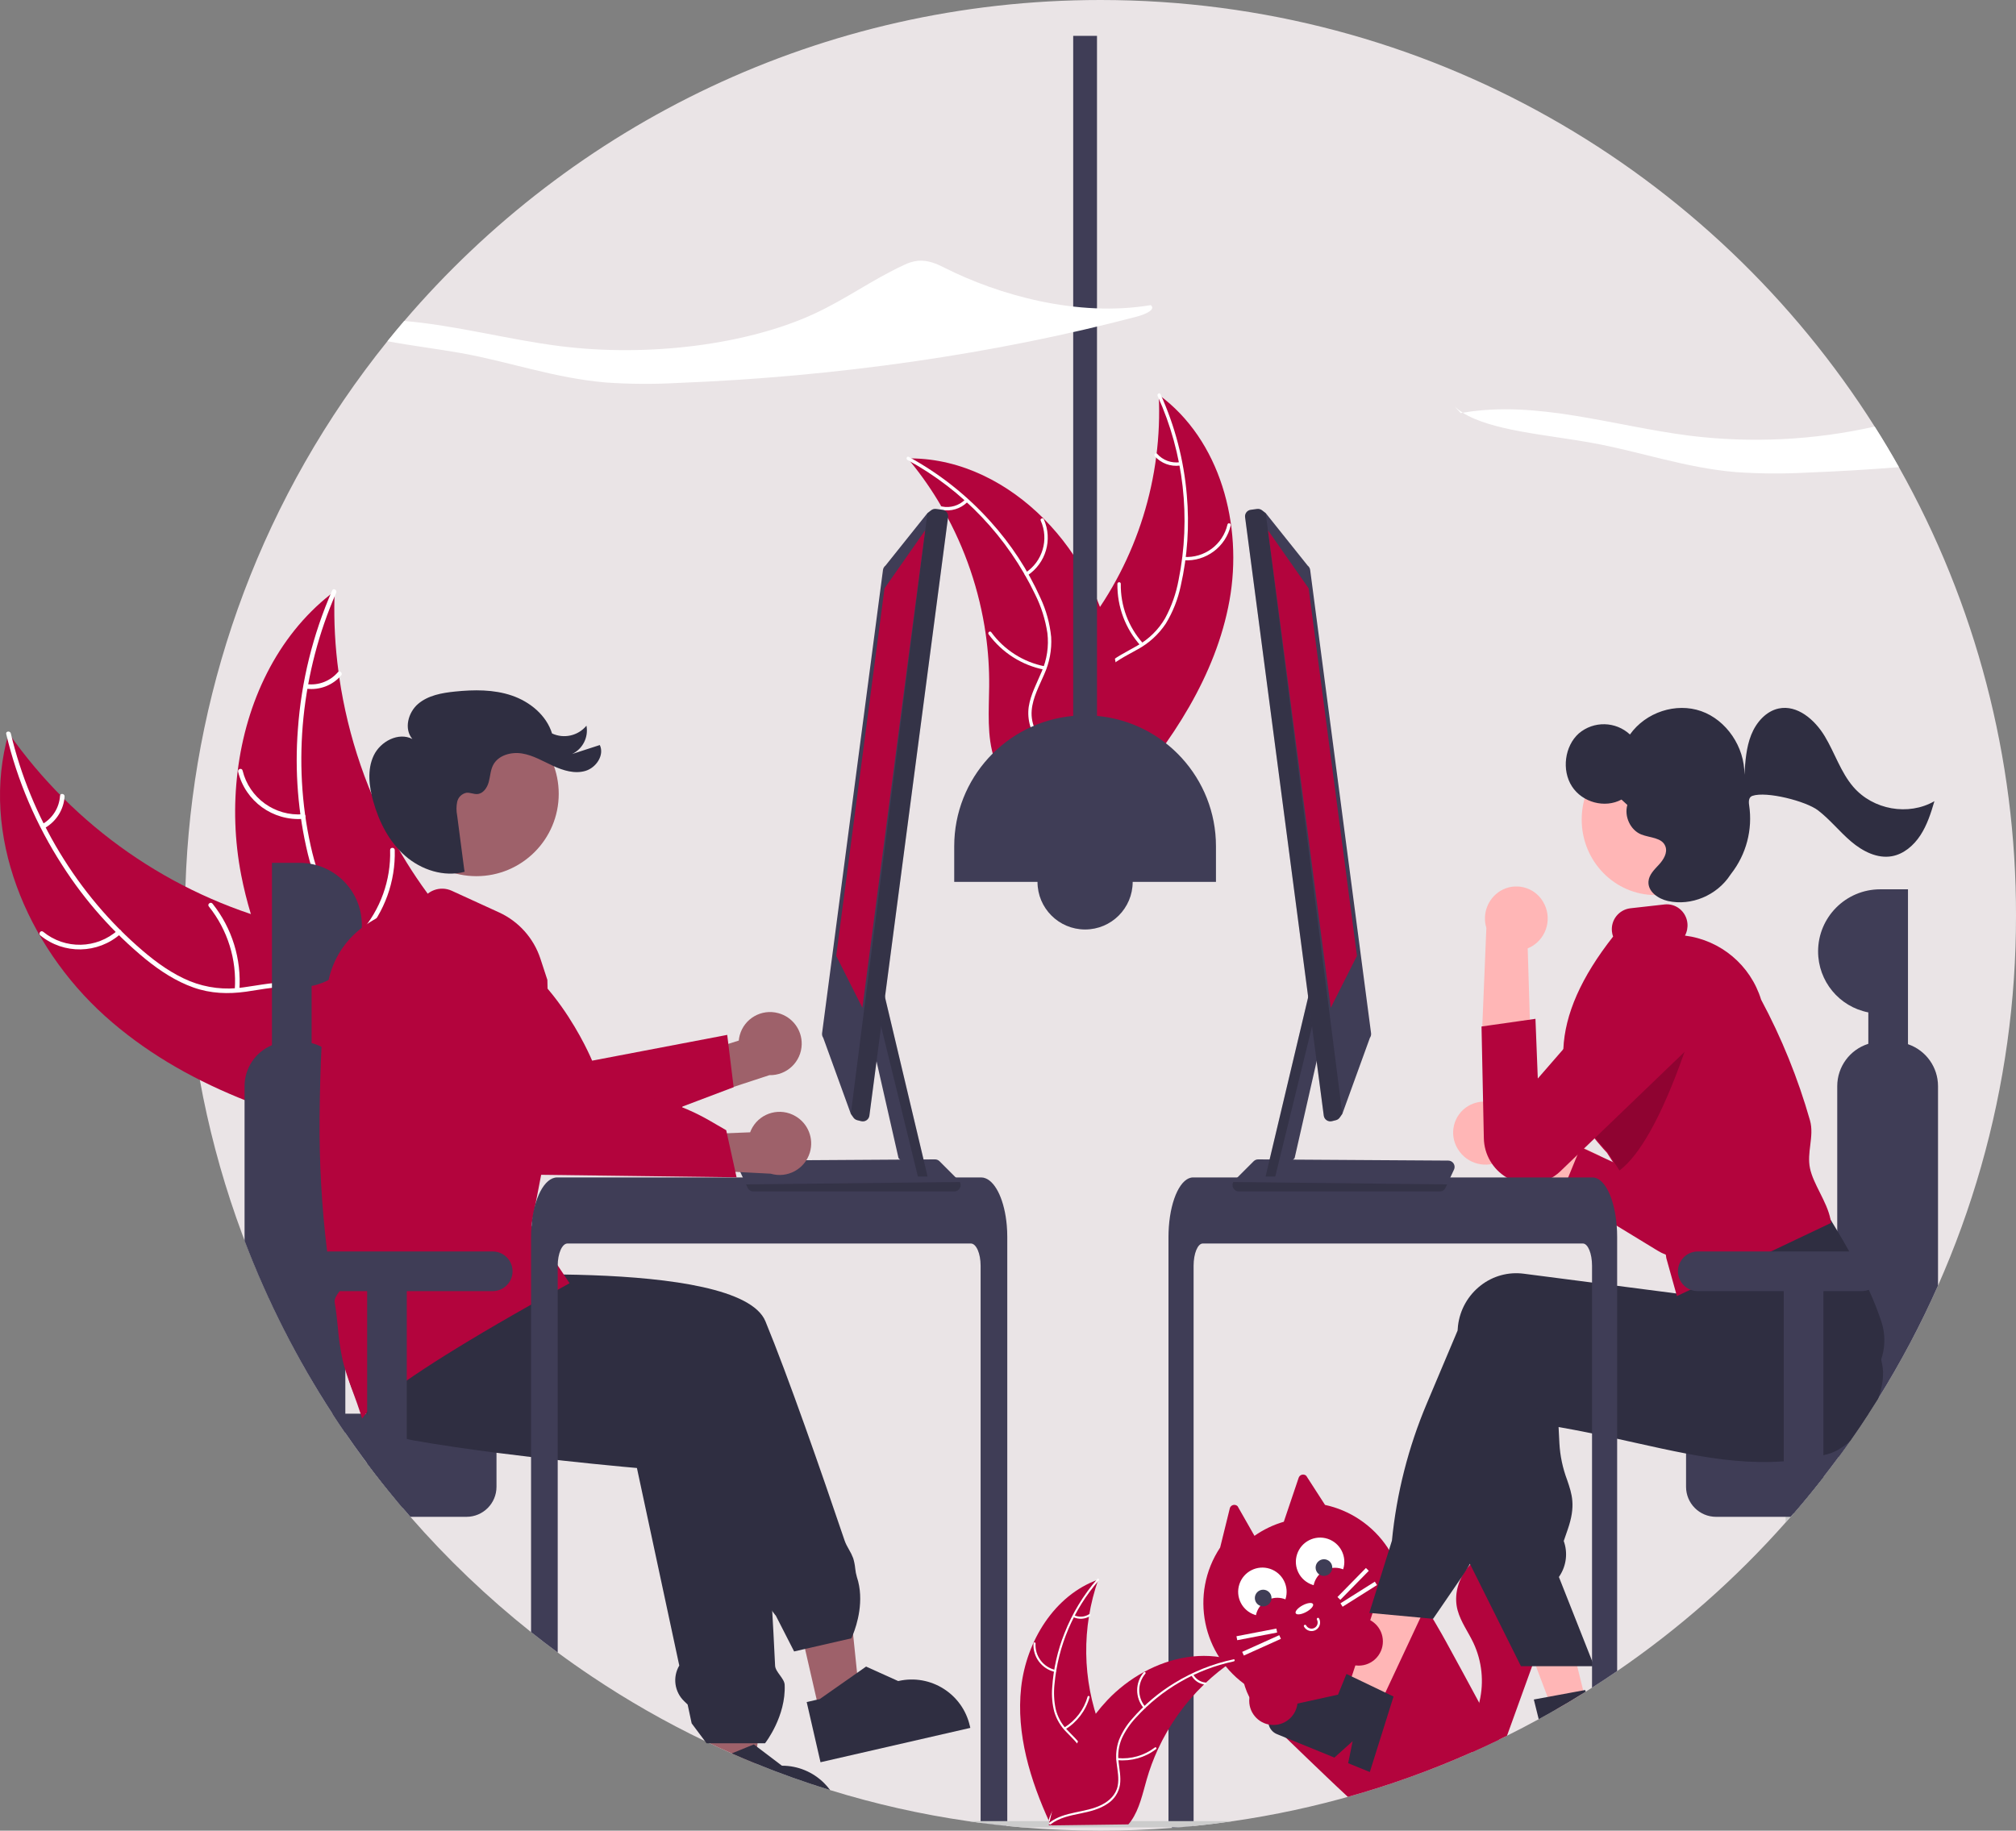 <?xml version="1.0" encoding="utf-8"?>
<!-- Generator: Adobe Illustrator 16.0.0, SVG Export Plug-In . SVG Version: 6.00 Build 0)  -->
<!DOCTYPE svg PUBLIC "-//W3C//DTD SVG 1.1//EN" "http://www.w3.org/Graphics/SVG/1.1/DTD/svg11.dtd">
<svg version="1.1" id="e281c6c1-c124-4cbc-b58b-d47b44bee57f"
	 xmlns="http://www.w3.org/2000/svg" xmlns:xlink="http://www.w3.org/1999/xlink" x="0px" y="0px" width="883.025px" height="802px"
	 viewBox="0 0 883.025 802" enable-background="new 0 0 883.025 802" xml:space="preserve">
<rect x="0" y="0" width="883.025" height="802" fill="#808080" stroke="none"/>
<path fill="#EAE4E6" d="M883.025,401c0.12,74.851-20.81,148.227-60.4,211.75c-1.37,2.2-2.77,4.39-4.18,6.56
	c-2.62,4.03-5.311,8.011-8.07,11.94c0,0.01-0.01,0.01-0.02,0.02c-1.65,2.36-3.341,4.7-5.04,7.021c-2.181,2.96-4.4,5.9-6.66,8.79
	c-0.25,0.33-0.51,0.66-0.771,0.99c-3.949,5.05-8.02,10-12.21,14.85c-0.45,0.53-0.909,1.05-1.38,1.58
	c-0.71,0.83-1.439,1.65-2.17,2.47c-21.838,24.647-46.624,46.515-73.8,65.11c-3.62,2.49-7.287,4.913-11,7.27
	c-0.92,0.591-1.84,1.17-2.771,1.75c-0.279,0.19-0.56,0.36-0.84,0.53c-0.99,0.62-1.979,1.24-2.979,1.84
	c-1.99,1.221-4,2.42-6.011,3.601c-1.01,0.6-2.02,1.18-3.039,1.76c-0.014,0.021-0.036,0.035-0.061,0.04l-0.02,0.01
	c-2.53,1.46-5.07,2.891-7.641,4.28c-4.58,2.5-9.206,4.91-13.88,7.229c-1.16,0.58-2.33,1.15-3.5,1.721
	c-3.89,1.89-7.81,3.71-11.76,5.46c-33.337,14.835-68.558,25.011-104.67,30.24c-5.75,0.84-11.533,1.553-17.351,2.14
	c-2.22,0.22-4.439,0.43-6.659,0.61c-0.92,0.079-1.851,0.149-2.771,0.22c-10.35,0.819-20.8,1.227-31.35,1.22
	c-11.49,0-22.863-0.48-34.12-1.44c-2.39-0.199-4.776-0.42-7.16-0.659c-3.76-0.381-7.503-0.817-11.229-1.311
	c-1.881-0.24-3.754-0.5-5.62-0.78c-20.421-2.948-40.579-7.492-60.29-13.59c-11.17-3.439-22.127-7.353-32.87-11.739
	c-3.43-1.4-6.85-2.851-10.23-4.341c-3.159-1.39-6.296-2.823-9.409-4.3c-0.099-0.03-0.193-0.074-0.28-0.13
	c-0.69-0.32-1.38-0.65-2.07-0.979c-17.157-8.229-33.703-17.677-49.51-28.271c-5.07-3.39-10.053-6.894-14.95-10.51
	c-3.95-2.91-7.843-5.894-11.68-8.95c-19.115-15.192-36.805-32.096-52.85-50.5c-1.13-1.29-2.24-2.58-3.35-3.88
	c-0.86-1.01-1.71-2.021-2.55-3.04c-4.5-5.38-8.85-10.88-13.05-16.5c-0.58-0.771-1.15-1.55-1.72-2.33
	c-2.68-3.61-5.29-7.273-7.83-10.99c-1.92-2.79-3.803-5.606-5.65-8.45c-94.281-145.382-84.562-334.867,24.1-469.84
	c2.41-2.99,4.864-5.943,7.36-8.86C250.605,54.55,359.945,0,482.025,0c142.729,0,268.05,74.57,339.1,186.88
	c3.7,5.82,7.24,11.747,10.62,17.78C865.471,264.595,883.136,332.228,883.025,401z"/>
<path fill="#B3043D" d="M676.205,715.75c-5.37,14.88-10.743,29.76-16.12,44.64c-1.16,0.58-2.33,1.15-3.5,1.721
	c-3.89,1.89-7.81,3.71-11.76,5.46c-0.515-1.341-0.809-2.756-0.87-4.19c-0.21-5.97,2.49-11.6,3.95-17.42
	c0.05-0.17,0.09-0.35,0.13-0.52c2.028-8.619,1.092-17.67-2.66-25.69c-2.26-4.78-5.5-9.13-6.91-14.23
	c-3.109-11.279,5.13-24.34,16.66-26.38c11.521-2.05,23.75,7.37,24.71,19.04C680.335,704.19,678.255,710.08,676.205,715.75z"/>
<path fill="#B3043D" d="M653.535,756.37c-1.88-3.47-3.757-6.94-5.63-10.41c-4.79-8.88-9.57-17.75-14.44-26.59
	c-1.3-2.36-2.62-4.72-4.01-7.061c-3.488-6.144-7.607-11.908-12.29-17.199c-1.07-1.19-2.2-2.341-3.37-3.431
	c-0.729-0.699-1.479-1.38-2.25-2.029c-4.35-3.7-10.22-8.67-16.34-6.69c-1.545,0.529-3.032,1.213-4.44,2.04
	c-1.609,0.91-3.18,1.93-4.75,2.83c-3.02,1.74-6.053,3.446-9.1,5.12c-1.37,0.76-2.747,1.513-4.13,2.26
	c-1.83,0.99-3.663,1.97-5.5,2.94c-0.94,0.5-1.89,0.979-2.84,1.46c-1.9,0.96-3.8,1.92-5.61,3.02c-3.597,2.167-6.722,5.033-9.189,8.43
	c-0.48,0.66-0.94,1.341-1.36,2.04c-0.551,0.905-1.052,1.841-1.5,2.801c-0.311,0.649-0.6,1.3-0.86,1.96
	c-2.458,6.323-2.802,13.273-0.979,19.81v0.01c0.12,0.45,0.25,0.891,0.399,1.33c0.24,0.74,0.511,1.48,0.811,2.2
	c2.09,5.08,5.649,8.9,9.46,12.68c0.4,0.391,0.81,0.79,1.21,1.181c5.04,4.92,10.104,9.813,15.19,14.68
	c6.09,5.82,12.159,11.71,18.359,17.44c18.606-5.198,36.805-11.756,54.45-19.62c3.95-1.75,7.87-3.57,11.76-5.46
	C655.595,760.18,654.565,758.27,653.535,756.37z"/>
<path fill="#B3043D" d="M580.372,659.282l-8.226-12.759c-0.84-0.761-2.136-0.696-2.896,0.143c-0.196,0.217-0.344,0.473-0.433,0.75
	l-6.494,19.241c-4.594,1.339-8.938,3.424-12.855,6.171l-7.383-12.966c-0.802-0.8-2.101-0.799-2.9,0.003
	c-0.215,0.216-0.379,0.477-0.48,0.763l-4.271,17.329c-13.439,20.246-7.922,47.554,12.323,60.993
	c20.246,13.44,47.554,7.923,60.993-12.323c13.44-20.246,7.923-47.554-12.323-60.993C590.85,662.595,585.743,660.44,580.372,659.282
	L580.372,659.282z"/>
<path fill="#FFFFFF" d="M576.238,714.118c-1.828,0.978-4.103,0.292-5.084-1.533c-0.141-0.262-0.043-0.587,0.219-0.727
	c0.261-0.14,0.586-0.042,0.727,0.219c0.7,1.306,2.326,1.796,3.631,1.096c1.306-0.701,1.796-2.326,1.095-3.632l0,0
	c-0.14-0.261-0.042-0.586,0.22-0.727c0.261-0.14,0.586-0.042,0.726,0.22C578.749,710.861,578.063,713.136,576.238,714.118z"/>
<ellipse transform="matrix(-0.473 -0.881 0.881 -0.473 220.749 1541.617)" fill="#FFFFFF" cx="571.528" cy="704.774" rx="1.65" ry="4.291"/>
<path fill="#FFFFFF" d="M550.112,707.589c1.065-5.166,6.116-8.49,11.282-7.425c0.559,0.115,1.106,0.28,1.635,0.493
	c1.822-5.572-1.217-11.566-6.789-13.389c-5.572-1.823-11.567,1.217-13.39,6.789s1.218,11.567,6.79,13.39l0,0
	C549.797,707.498,549.954,707.546,550.112,707.589z"/>
<circle fill="#3F3D56" cx="553.283" cy="700.084" r="3.651"/>
<path fill="#FFFFFF" d="M575.389,694.448c1.065-5.166,6.116-8.49,11.282-7.425c0.559,0.115,1.105,0.28,1.635,0.493
	c1.822-5.572-1.217-11.566-6.789-13.39c-5.572-1.822-11.567,1.218-13.39,6.79s1.218,11.566,6.79,13.39l0,0
	C575.072,694.357,575.229,694.404,575.389,694.448z"/>
<circle fill="#3F3D56" cx="579.9" cy="686.739" r="3.651"/>
<rect x="583.72" y="692.575" transform="matrix(-0.7 0.714 -0.714 -0.7 1502.645 756.183)" fill="#FFFFFF" width="17.801" height="1.764"/>
<rect x="586.224" y="697.24" transform="matrix(-0.846 0.533 -0.533 -0.846 1470.707 971.807)" fill="#FFFFFF" width="17.801" height="1.763"/>
<rect x="541.537" y="715.211" transform="matrix(-0.982 0.189 -0.189 -0.982 1226.36 1315.174)" fill="#FFFFFF" width="17.801" height="1.763"/>
<rect x="544.04" y="719.877" transform="matrix(-0.912 0.411 -0.411 -0.912 1353.082 1150.886)" fill="#FFFFFF" width="17.801" height="1.763"/>
<path fill="#B3043D" d="M45.953,445.087c-34.19-30.771-54.893-79.705-42.17-123.908c28.712,40.961,70.987,70.446,119.346,83.238
	c18.667,4.865,39.938,8.334,51.294,23.928c7.067,9.703,8.708,22.525,7.035,34.411c-1.673,11.887-6.349,23.112-10.982,34.186
	l0.245,2.986C125.57,491.143,80.144,475.857,45.953,445.087z"/>
<path fill="#FFFFFF" d="M4.738,321.318c8.69,36.657,29.146,70.775,57.851,95.261c6.206,5.294,12.962,10.123,20.541,13.246
	c7.41,2.987,15.485,3.936,23.386,2.746c7.389-0.961,14.835-2.8,22.33-1.947c7.899,0.897,14.498,5.324,19.108,11.697
	c5.641,7.797,8.143,17.156,10.272,26.395c2.364,10.257,4.657,20.947,11.428,29.33c0.82,1.016-0.804,2.229-1.623,1.215
	c-11.782-14.584-10.17-34.772-18.703-50.888c-3.981-7.521-10.253-13.886-18.892-15.466c-7.554-1.381-15.235,0.508-22.708,1.546
	c-7.847,1.09-15.438,0.826-22.967-1.833c-7.701-2.72-14.66-7.296-20.974-12.407c-14.231-11.699-26.535-25.562-36.459-41.083
	c-11.425-17.65-19.747-37.125-24.605-57.582C2.423,320.282,4.439,320.06,4.738,321.318L4.738,321.318z"/>
<path fill="#FFFFFF" d="M52.839,409.112c-9.979,8.814-24.874,9.103-35.186,0.68c-1.007-0.829,0.233-2.434,1.242-1.604
	c9.591,7.864,23.482,7.567,32.729-0.699C52.597,406.621,53.807,408.249,52.839,409.112L52.839,409.112z"/>
<path fill="#FFFFFF" d="M102.833,433.552c0.933-13.145-3.124-26.158-11.36-36.445c-0.817-1.019,0.807-2.232,1.623-1.215
	c8.551,10.721,12.745,24.272,11.744,37.949C104.744,435.144,102.737,434.849,102.833,433.552z"/>
<path fill="#FFFFFF" d="M18.555,361.036c4.496-2.563,7.402-7.215,7.733-12.38c0.08-1.304,2.086-1.007,2.007,0.288
	c-0.392,5.702-3.585,10.839-8.525,13.715c-0.453,0.317-1.074,0.228-1.419-0.204C18.018,362.006,18.109,361.373,18.555,361.036
	L18.555,361.036z"/>
<path fill="#B3043D" d="M146.569,258.991c-0.027,0.815-0.053,1.631-0.066,2.458c-0.3,10.968,0.291,21.943,1.767,32.816
	c0.101,0.842,0.216,1.695,0.34,2.533c3.837,26.157,12.497,51.375,25.54,74.371c5.199,9.146,11.085,17.883,17.609,26.136
	c9.01,11.396,19.687,23.037,24.271,36.354c0.494,1.384,0.901,2.797,1.221,4.231l-42.906,61.508c-0.167,0.091-0.322,0.192-0.49,0.283
	l-1.601,2.534c-0.366-0.402-0.737-0.827-1.104-1.229c-0.213-0.232-0.417-0.479-0.63-0.711c-0.139-0.16-0.278-0.319-0.413-0.455
	c-0.046-0.053-0.092-0.106-0.125-0.149c-0.135-0.136-0.246-0.276-0.366-0.402c-2.081-2.37-4.149-4.758-6.205-7.165
	c-0.014-0.01-0.014-0.01-0.019-0.033c-15.613-18.381-29.828-38.227-40.58-59.6c-0.323-0.643-0.661-1.295-0.965-1.967
	c-4.792-9.66-8.788-19.696-11.945-30.008c-1.711-5.652-3.134-11.387-4.266-17.183c-2.893-14.981-3.412-30.324-1.538-45.466
	c3.741-30.186,17.094-58.838,40.655-77.452C145.358,259.92,145.952,259.457,146.569,258.991z"/>
<path fill="#FFFFFF" d="M147.253,259.674c-15.132,34.5-19.339,74.059-11.163,110.891c1.768,7.963,4.254,15.887,8.425,22.943
	c4.118,6.847,9.995,12.465,17.019,16.272c6.479,3.682,13.531,6.697,19.001,11.89c5.766,5.473,8.371,12.979,8.214,20.844
	c-0.191,9.622-3.828,18.602-7.69,27.259c-4.288,9.612-8.894,19.529-8.534,30.299c0.043,1.306-1.984,1.297-2.027-0.007
	c-0.626-18.737,12.815-33.887,15.706-51.892c1.349-8.401,0.173-17.26-5.773-23.722c-5.2-5.651-12.47-8.767-19.062-12.438
	c-6.921-3.854-12.824-8.636-17.234-15.291c-4.511-6.809-7.313-14.652-9.276-22.535c-4.319-17.909-5.796-36.385-4.376-54.752
	c1.504-20.972,6.585-41.532,15.022-60.79C146.029,257.453,147.772,258.49,147.253,259.674L147.253,259.674z"/>
<path fill="#FFFFFF" d="M132.801,358.733c-13.274,1.03-25.341-7.708-28.502-20.642c-0.306-1.268,1.651-1.802,1.957-0.532
	c2.923,12.053,14.193,20.18,26.553,19.147C134.108,356.598,134.094,358.626,132.801,358.733z"/>
<path fill="#FFFFFF" d="M158.005,408.347c8.659-9.935,13.254-22.767,12.872-35.939c-0.039-1.305,1.988-1.297,2.027,0.006
	c0.373,13.708-4.438,27.053-13.471,37.371C158.572,410.768,157.148,409.324,158.005,408.347L158.005,408.347z"/>
<path fill="#FFFFFF" d="M134.373,299.705c5.133,0.661,10.254-1.304,13.628-5.229c0.849-0.993,2.272,0.452,1.429,1.438
	c-3.747,4.317-9.389,6.496-15.064,5.818c-0.552-0.02-0.995-0.465-1.01-1.017C133.36,300.157,133.814,299.706,134.373,299.705
	L134.373,299.705z"/>
<path fill="#B3043D" d="M538.521,263.093c5.96-32.965-3.945-70.371-30.984-90.146c1.738,36.388-9.45,72.218-31.587,101.151
	c-8.577,11.127-19.275,22.611-18.859,36.654c0.259,8.738,5.033,16.852,11.297,22.95c6.265,6.097,13.964,10.475,21.57,14.784
	l1.19,1.829C513.224,325.118,532.561,296.058,538.521,263.093z"/>
<path fill="#FFFFFF" d="M507.048,173.454c11.46,25.249,14.672,53.467,9.181,80.646c-1.078,5.872-3.076,11.537-5.918,16.787
	c-2.935,5.025-7.16,9.172-12.239,12.011c-4.683,2.742-9.79,5.005-13.725,8.838c-4.015,4.029-6.119,9.579-5.784,15.257
	c0.23,7.005,2.964,13.51,5.858,19.777c3.214,6.959,6.662,14.137,6.502,21.983c-0.02,0.951,1.457,0.925,1.477-0.024
	c0.278-13.651-9.654-24.555-11.93-37.64c-1.062-6.105-0.289-12.567,3.979-17.33c3.732-4.164,8.997-6.502,13.763-9.238
	c4.995-2.697,9.255-6.576,12.405-11.298c3.101-5.088,5.313-10.667,6.541-16.498c2.976-13.083,3.876-26.551,2.668-39.913
	c-1.294-15.258-5.188-30.182-11.516-44.126C507.919,171.825,506.658,172.597,507.048,173.454L507.048,173.454z"/>
<path fill="#FFFFFF" d="M518.512,245.453c9.676,0.624,18.38-5.854,20.561-15.302c0.21-0.927-1.22-1.297-1.431-0.37
	c-2.015,8.805-10.144,14.83-19.154,14.195C517.54,243.911,517.569,245.388,518.512,245.453z"/>
<path fill="#FFFFFF" d="M500.629,281.821c-6.4-7.152-9.868-16.454-9.715-26.05c0.016-0.95-1.46-0.925-1.477,0.024
	c-0.141,9.986,3.488,19.658,10.164,27.086C500.238,283.589,501.262,282.525,500.629,281.821L500.629,281.821z"/>
<path fill="#FFFFFF" d="M516.808,202.483c-3.731,0.53-7.479-0.853-9.974-3.678c-0.628-0.715-1.65,0.35-1.027,1.061
	c2.77,3.108,6.898,4.642,11.025,4.094c0.402-0.019,0.72-0.348,0.727-0.75C517.55,202.802,517.215,202.479,516.808,202.483
	L516.808,202.483z"/>
<path fill="#B3043D" d="M397.594,200.828c0.379,0.458,0.758,0.915,1.134,1.385c5.065,6.181,9.62,12.763,13.619,19.681
	c0.317,0.53,0.632,1.072,0.934,1.61c9.457,16.771,15.719,35.152,18.466,54.208c1.086,7.584,1.594,15.24,1.519,22.901
	c-0.104,10.58-1.06,22.043,2.24,31.755c0.333,1.017,0.729,2.012,1.185,2.98l52.135,16.276c0.137-0.022,0.271-0.033,0.408-0.055
	l2.052,0.745c0.031-0.395,0.056-0.805,0.087-1.2c0.02-0.229,0.027-0.461,0.047-0.69c0.009-0.154,0.018-0.308,0.034-0.446
	c0.003-0.051,0.006-0.103,0.006-0.142c0.017-0.139,0.018-0.269,0.031-0.395c0.142-2.292,0.267-4.59,0.376-6.893
	c0.004-0.012,0.004-0.012-0.004-0.027c0.791-17.546,0.124-35.312-3.219-52.412c-0.101-0.515-0.197-1.041-0.321-1.563
	c-1.55-7.7-3.726-15.26-6.507-22.604c-1.535-4.017-3.273-7.954-5.207-11.795c-5.017-9.916-11.561-18.98-19.394-26.862
	c-15.616-15.71-36.083-26.251-57.95-26.459C398.705,200.822,398.156,200.821,397.594,200.828z"/>
<path fill="#FFFFFF" d="M397.504,201.526c24.352,13.261,43.905,33.857,55.885,58.864c2.674,5.338,4.49,11.063,5.382,16.967
	c0.683,5.778-0.194,11.634-2.541,16.959c-2.088,5.009-4.803,9.89-5.637,15.319c-0.78,5.634,0.882,11.333,4.567,15.664
	c4.401,5.455,10.5,9.002,16.585,12.264c6.756,3.622,13.83,7.277,18.427,13.638c0.557,0.771,1.72-0.138,1.164-0.908
	c-7.997-11.067-22.492-13.794-32.187-22.871c-4.523-4.235-7.798-9.86-7.256-16.232c0.473-5.572,3.269-10.609,5.427-15.662
	c2.364-5.161,3.43-10.822,3.103-16.49c-0.588-5.93-2.181-11.716-4.71-17.111c-5.501-12.237-12.892-23.533-21.9-33.475
	c-10.22-11.403-22.314-20.974-35.762-28.299C397.219,199.702,396.677,201.076,397.504,201.526L397.504,201.526z"/>
<path fill="#FFFFFF" d="M450.005,252.111c8.103-5.327,11.151-15.74,7.204-24.596c-0.39-0.866-1.755-0.301-1.364,0.566
	c3.692,8.244,0.829,17.948-6.747,22.866C448.301,251.465,449.214,252.627,450.005,252.111z"/>
<path fill="#FFFFFF" d="M457.623,291.917c-9.416-1.857-17.785-7.196-23.44-14.95c-0.56-0.769-1.723,0.14-1.164,0.908
	c5.899,8.059,14.62,13.596,24.423,15.508C458.376,293.563,458.552,292.097,457.623,291.917L457.623,291.917z"/>
<path fill="#FFFFFF" d="M422.774,218.828c-2.661,2.67-6.486,3.823-10.179,3.068c-0.932-0.193-1.107,1.273-0.182,1.465
	c4.082,0.814,8.303-0.448,11.268-3.369c0.31-0.258,0.366-0.711,0.129-1.036C423.559,218.637,423.096,218.58,422.774,218.828z"/>
<path fill="#3F3D56" d="M131.274,378.015c15.03,0,27.215,12.185,27.215,27.214v0.001c-0.002,13.02-9.225,24.215-22.003,26.71v44.511
	h-17.371v-98.436H131.274z"/>
<path fill="#CACACA" d="M797.889,638.754v9.32c-3.95,5.05-8.02,10-12.21,14.85c-0.45,0.53-0.91,1.05-1.38,1.58
	c-0.71,0.83-1.439,1.65-2.17,2.47v-28.22H797.889z"/>
<path fill="#3F3D56" d="M751.648,619.314c-7.253,0.008-13.131,5.886-13.14,13.14v18.91c0.009,7.253,5.887,13.131,13.14,13.14h32.65
	c0.47-0.53,0.93-1.05,1.38-1.58c4.19-4.85,8.26-9.8,12.21-14.85c0.261-0.33,0.521-0.66,0.771-0.99c2.26-2.89,4.479-5.83,6.66-8.79
	c1.699-2.32,3.39-4.66,5.04-7.02c0.01-0.011,0.02-0.011,0.02-0.021c2.76-3.92,5.45-7.9,8.07-11.939H751.648z"/>
<path fill="#3F3D56" d="M835.719,457.454c-2.007-0.693-4.116-1.045-6.24-1.04h-5.369c-1.956,0.001-3.901,0.295-5.771,0.87
	c-8.091,2.543-13.6,10.038-13.61,18.52v157.75c0,0.591,0.03,1.17,0.08,1.74c0.087,1.013,0.258,2.016,0.511,3
	c1.699-2.32,3.39-4.66,5.04-7.02c0.01-0.011,0.02-0.011,0.02-0.021c2.76-3.92,5.45-7.9,8.07-11.939c1.41-2.171,2.81-4.36,4.18-6.561
	c9.9-15.883,18.668-32.444,26.24-49.56v-87.391C848.86,467.505,843.575,460.13,835.719,457.454z"/>
<path fill="#CACACA" d="M173.859,638.754v18.83c-4.5-5.38-8.85-10.88-13.05-16.5c-0.58-0.77-1.15-1.55-1.72-2.33H173.859z"/>
<path fill="#3F3D56" d="M204.339,619.314h-58.73c1.85,2.85,3.733,5.666,5.65,8.449c2.54,3.71,5.15,7.374,7.83,10.99
	c0.57,0.78,1.14,1.561,1.72,2.33c4.21,5.62,8.56,11.12,13.05,16.5c0.84,1.021,1.69,2.03,2.55,3.04c1.1,1.3,2.217,2.594,3.35,3.88
	h24.58c7.251-0.009,13.126-5.889,13.13-13.14v-18.91C217.465,625.202,211.59,619.323,204.339,619.314z"/>
<path fill="#3F3D56" d="M140.829,458.604c-2.769-1.436-5.841-2.187-8.96-2.189h-5.36c-2.536-0.004-5.048,0.496-7.39,1.47
	c-7.256,2.997-11.992,10.07-12,17.92v67.771c10.097,26.545,23,51.936,38.49,75.74c1.85,2.85,3.733,5.666,5.65,8.449v-151.96
	C151.253,468.576,147.235,461.95,140.829,458.604z"/>
<polygon fill="#9E616A" points="359.293,751.487 376.909,747.445 369.703,677.573 343.703,683.539 "/>
<path fill="#2F2E41" d="M375.319,690.864c-0.361-1.231-0.605-2.493-0.73-3.771c-0.146-1.509-0.441-2.999-0.88-4.45
	c-0.501-1.319-1.12-2.592-1.85-3.8c-0.351-0.64-0.721-1.279-1.051-1.93c-0.332-0.649-0.619-1.321-0.859-2.01
	c-10.311-30.45-24.7-71.83-34.681-96.051c-5.869-14.25-41.97-18.989-76.029-20.199c-4.15-0.15-8.27-0.25-12.3-0.301
	c-1.39-0.02-2.77-0.039-4.14-0.05c-3.5-0.02-6.91-0.02-10.19,0.021c-0.43,0-0.86,0-1.29,0.01c-2.39,0.021-4.707,0.054-6.95,0.1
	c-15.42,0.301-26.75,1-28.77,1.131l-17.99-11.311l-3.51-2.21l-0.37,2.21l-2.83,16.86l-4.83,28.77l12.11,3.4l7.86,2.2l46.57,13.06
	l9.9,2.78l0.06,0.02l16.67-0.029l45.58-0.08l2.201,5.83c-3.074,4.773-1.696,11.134,3.077,14.208
	c0.364,0.234,0.742,0.445,1.133,0.632l1.71,0.81l20.83,55.12c0.063,4.986,1.62,9.838,4.47,13.93c0.35,0.511,0.729,1.011,1.13,1.5
	l0.46,0.551l8.01,15.67l4.771-1.101l20.3-4.649l0.1-0.2c0.01-0.03,0.271-0.58,0.65-1.54v-0.03
	C375.249,711.994,378.769,701.145,375.319,690.864z"/>
<path fill="#2F2E41" d="M424.809,756.134c-3.176-14.066-17.153-22.895-31.22-19.719c-0.057,0.013-0.113,0.025-0.17,0.039
	l-14.07-6.35l-3.939,2.77l-16.34,11.46l-1.351,0.311l-4.38,1l6.05,26.369l65.62-15.05L424.809,756.134z"/>
<path fill="#9E616A" d="M337.769,715.474l-5.949,48.24l-0.2,1.58l-0.88,7.19c-3.431-1.4-6.851-2.851-10.23-4.341
	c-3.16-1.39-6.297-2.823-9.41-4.3v-48.359L337.769,715.474z"/>
<circle fill="#9E616A" cx="208.655" cy="347.768" r="36.073"/>
<path fill="#2F2E41" d="M341.599,733.884c-1-1.37-2.04-2.8-2.1-4.17c-0.23-4.83-0.47-9.61-0.72-14.29
	c-0.181-3.27-0.36-6.5-0.54-9.66c-0.021-0.399-0.05-0.8-0.07-1.189c-0.31-5.23,1.24-10.75,2.73-16.101
	c0.489-1.75,0.979-3.52,1.42-5.29c1.1-3.944,1.563-8.039,1.37-12.13c-2.561-32.39-14-62.85-19.131-67.979
	c-7.8-7.8-43.07-25.82-65.32-36.78c-3.95-1.95-7.49-3.67-10.39-5.07c-2.57-1.25-4.64-2.239-6.05-2.92
	c-1.08-0.51-1.78-0.84-2.02-0.96l-0.12-0.06l-8.05,0.899l-1.29,0.15l-7.1,0.8l-46.19,5.181l-7.13,0.8l-10.09,1.14l-9.11,1.021
	l-0.34,0.029l-0.06,0.341c0,0.01-0.02,0.08-0.04,0.21c-1.566,9.885-1.566,19.955,0,29.84c1.18,6.71,3.41,13.53,7.37,19.27
	c0.54,0.78,1.1,1.53,1.7,2.25c0.02,0.038,0.047,0.072,0.08,0.101c0.13,0.16,0.26,0.319,0.4,0.479v0.011
	c4.529,5.268,10.609,8.968,17.37,10.569c1,0.271,2.02,0.49,3.07,0.67c11.19,1.98,23.83,3.8,36.22,5.4
	c5.13,0.66,10.22,1.28,15.14,1.86c9.85,1.159,19.05,2.14,26.63,2.92c10.62,1.08,18.08,1.75,19.74,1.89l18.55,86.54
	c-2.997,5.069-2.111,11.534,2.14,15.61l1.52,1.47l1.76,8.24l5.8,7.76l0.729,0.979h25.591l0.14-0.17c0.09-0.12,9.09-11.68,8.48-25.45
	C343.629,736.674,342.639,735.324,341.599,733.884z"/>
<path fill="#9E616A" d="M340.9,443.849c-7.321-2.001-14.878,2.312-16.879,9.632c-0.214,0.78-0.357,1.578-0.431,2.385l-29.973,9.367
	l1.25,19.603l42.141-13.823c7.628,0.185,13.961-5.851,14.146-13.479C351.31,451.15,347.069,445.493,340.9,443.849L340.9,443.849z"/>
<path fill="#B3043D" d="M321.344,476.287l-22.4,8.479l-0.573,1.111c-2.86,5.548-9.676,7.728-15.224,4.868l0,0l0,0l-50.351,19.057
	c0,0-22.485-22.502-38.494-42.583l5.456-33.56c1.264-7.786,3.95-15.273,7.923-22.088c32.831,7.199,51.678,53.095,51.678,53.095
	l59.17-11.29L321.344,476.287z"/>
<path fill="#2F2E41" d="M203.528,381.913c-9.031,2.439-18.987-0.803-26.035-6.955c-7.048-6.151-11.457-14.867-13.997-23.87
	c-1.86-6.593-2.743-13.913,0.193-20.103c2.936-6.19,10.837-10.367,16.933-7.24c-3.761-4.381-1.882-11.627,2.51-15.375
	c4.392-3.748,10.423-4.823,16.167-5.41c8.336-0.853,16.946-0.948,24.879,1.752c7.932,2.701,15.139,8.605,17.622,16.608
	c5.214,2.428,11.411,1.029,15.077-3.404c0.944,5.09-1.642,10.18-6.31,12.417l12.154-3.94c2.09,4.424-1.572,9.9-6.256,11.317
	s-9.739-0.132-14.184-2.179c-4.444-2.047-8.751-4.635-13.579-5.433s-10.498,0.753-12.731,5.107c-1.169,2.28-1.23,4.951-1.91,7.422
	c-0.679,2.471-2.399,5.034-4.954,5.236c-1.614,0.128-3.194-0.732-4.804-0.556c-2.019,0.397-3.61,1.953-4.054,3.961
	c-0.401,1.973-0.406,4.005-0.015,5.98l3.087,23.598L203.528,381.913z"/>
<path fill="#B3043D" d="M248.849,561.224l-1.91-2.87l-13.94-20.909l-0.28-0.41l4.31-22.36l1.34-6.979l2.93-15.19l-0.85-34.77
	l-0.61-24.601l-0.09-3.859l-3.09-9.42c-2.961-8.904-9.478-16.185-18-20.11l-20.8-9.52c-5.097-2.321-11.111-0.07-13.431,5.028
	c-0.093,0.205-0.179,0.412-0.259,0.622c-2.85,0.39-15.22,2.47-25.71,10.61c-7.349,5.591-12.479,13.605-14.48,22.62
	c-0.02,0.069-0.03,0.14-0.05,0.21c-1.39,6.21-2.43,16.01-3.1,29.29c-0.45,8.779-0.733,19.066-0.85,30.859
	c-0.187,19.658,0.919,39.308,3.31,58.82c0.23,1.86,0.47,3.71,0.72,5.57c0.21,1.56,1.71,3.05,3.16,4.479
	c1.33,1.311,2.7,2.67,2.89,3.9c0.17,1.08-0.52,2.21-1.34,3.39c-0.1,0.15-0.21,0.3-0.31,0.45c-1.02,1.45-2.07,2.96-1.8,4.55
	c0.63,3.58,1,7.22,1.35,10.74c0.391,4.847,1.092,9.663,2.1,14.42c0.35,1.46,0.75,2.93,1.2,4.399c1.05,3.45,2.32,6.891,3.56,10.25
	c1.07,2.921,2.18,5.921,3.12,8.881c0.18,0.55,0.35,1.09,0.51,1.63l0.08,0.28l0.29,0.05h0.02c0.394-0.703,0.863-1.36,1.4-1.96
	c0.024-0.038,0.054-0.072,0.09-0.101c0.14-0.17,0.3-0.35,0.48-0.54c2.19-2.39,6.95-6.68,17.37-13.91
	c2.33-1.609,4.94-3.359,7.86-5.279c10.71-7.01,25.67-16.141,46.57-27.931c5.24-2.96,10.863-6.09,16.87-9.39L248.849,561.224z"/>
<path fill="#2F2E41" d="M361.019,781.204c-4.905-4.927-11.577-7.688-18.529-7.67l-10.87-8.24l-1.43-1.09l-9.681,3.94
	c3.38,1.489,6.8,2.939,10.23,4.34c10.729,4.38,21.687,8.293,32.87,11.739C362.823,783.153,361.957,782.144,361.019,781.204z"/>
<path fill="#3F3D56" d="M480.492,313.628V15.709h-10.423v297.919c-29.515,2.693-52.11,27.441-52.113,57.078v15.634h36.479
	c-0.007,11.513,9.32,20.851,20.833,20.857s20.851-9.32,20.857-20.833v-0.024h36.479v-15.634
	C532.602,341.069,510.006,316.322,480.492,313.628z"/>
<polygon fill="#FFB6B6" points="602.45,750.806 588.836,744.295 607.537,687.39 627.63,697 "/>
<path fill="#FFB6B6" d="M693.719,741.634c-3.96,2.47-7.97,4.87-12.03,7.2v0.03l-0.06,0.01l-0.02,0.01l-1.54,0.38l-2.21-5.84
	l-5.101-13.47l-13.899-36.7l21.609-5.33l1.22,4.95l9.141,37.07l2.62,10.6L693.719,741.634z"/>
<path fill="#FFB6B6" d="M638.604,503.473c4.038,6.559,12.57,8.698,19.226,4.823c0.644-0.39,1.254-0.832,1.824-1.322l43.041,24.7
	l-1.869-25.355L660.24,486.75c-4.542-4.563-11.593-5.48-17.151-2.233c-6.443,3.868-8.53,12.228-4.661,18.67
	C638.485,503.282,638.544,503.378,638.604,503.473z"/>
<path fill="#B3043D" d="M684.191,522.373l7.607,4.637l34.17,20.836c9.433,5.902,21.863,3.039,27.766-6.394l0,0l0.011-0.018
	c2.53-4.168,3.425-9.126,2.513-13.916l-15.187-75.873c-2.152-11.427-13.16-18.944-24.586-16.792
	c-1.036,0.195-2.056,0.468-3.051,0.815c-9.981,3.508-15.519,14.168-12.647,24.351l15.881,53.846l-24.342-11.349L684.191,522.373z"/>
<path fill="#2F2E41" d="M824.299,597.184c-0.01-0.029-0.03-0.14-0.06-0.31l-0.03-0.11c-0.07-0.359-0.15-0.76-0.24-1.199
	c-2.04-10.133-4.661-20.139-7.85-29.971c-1.89-6.021-4.393-11.831-7.47-17.34c-0.101-0.18-0.21-0.359-0.32-0.54l-0.37-0.6
	l-3.11,1.14l-0.12,0.04l-47.279,17.33l-13.67,5.01l-0.431,0.16l-2.33,9.5l-32.689-4.229l-26.64-3.45l-7.65-0.99
	c-6.699-0.873-13.469,0.979-18.79,5.14c-5.554,4.307-9.146,10.662-9.97,17.641c-0.101,0.76-0.16,1.53-0.19,2.29l-2.31,86.17v0.109
	l1.069,2.141l22.351,44.84h15.49l9.14-0.01h7.43l-15.45-39.09l0.351-0.53c2.946-4.518,3.603-10.157,1.77-15.23l1.74-5.04
	c3.61-10.409,1.9-15.409-0.26-21.729c-1.94-5.139-3.08-10.545-3.38-16.03l-0.36-7.13c9.07,1.59,17.521,3.36,25.66,5.14
	c2.72,0.591,5.413,1.187,8.08,1.79c7.59,1.69,14.92,3.32,22.1,4.681c14.54,2.77,28.47,4.46,42.78,3.409
	c0.28-0.02,0.56-0.039,0.84-0.069c3.48-0.28,6.98-0.73,10.521-1.36c1.989-0.359,3.989-0.77,6.01-1.25
	c0.56-0.14,1.13-0.28,1.689-0.42c1.556-0.41,3.054-1.011,4.46-1.79c2.002-1.117,3.864-2.467,5.551-4.02
	c0.01-0.011,0.02-0.011,0.02-0.021c2.76-3.92,5.45-7.9,8.07-11.939c1.41-2.17,2.81-4.36,4.18-6.561
	C824.629,607.264,825.389,601.724,824.299,597.184z"/>
<path fill="#2F2E41" d="M824.629,580.994c-0.15-0.641-0.34-1.29-0.54-1.92c-1.588-4.771-3.437-9.452-5.54-14.021
	c-2.359-5.2-5.189-10.77-8.56-16.8c-1.63-2.92-3.384-5.957-5.261-9.109c-0.939-1.58-1.916-3.19-2.93-4.83
	c-0.039-0.076-0.083-0.149-0.13-0.221l-0.29-0.479l-46.78,6.26l-17.42,2.33l-1.04,8.68l-0.25,2.15c-0.01,0-0.01,0,0,0.01
	l-0.699,5.86v0.01l-0.931,7.74l-0.08-0.01l-25.85-3.351l-26.64-3.45l-14.311-1.85c-6.699-0.873-13.468,0.979-18.79,5.14
	c-5.554,4.306-9.146,10.661-9.97,17.641c-0.09,0.7-0.15,1.42-0.18,2.13l-13.5,31.99c-8.079,19.131-13.224,39.373-15.261,60.04
	l-9.899,31.649l1.41,0.13l20.979,1.95l5.54,0.521l12.2-17.811c1.39-2.03,2.71-4.12,3.939-6.26c2.025-3.495,3.826-7.116,5.391-10.84
	l26.39-62.8c2.04,0.35,4.06,0.683,6.061,1c9.25,1.5,18.13,2.723,26.64,3.67c27.67,3.09,51.63,3.33,72.96,0.71
	c5.99-0.73,11.78-1.69,17.37-2.88c2.05-0.431,4.073-0.894,6.069-1.391c0.471-0.109,0.931-0.22,1.391-0.34
	c8.397-2.166,15.121-8.448,17.85-16.68C825.572,590.869,825.802,585.814,824.629,580.994z"/>
<ellipse fill="#FFB6B6" cx="725.153" cy="359.045" rx="32.358" ry="33.08"/>
<path fill="#B3043D" d="M801.989,535.424c-0.051-0.37-0.11-0.74-0.19-1.109c-0.77-4.061-2.77-8.04-4.7-11.9
	c-1.84-3.68-3.59-7.16-4.31-10.62c-0.71-3.41-0.29-6.83,0.12-10.13c0.439-3.58,0.899-7.28-0.13-10.87
	c-5.225-18.334-12.398-36.056-21.4-52.86c-4.639-15.092-17.687-26.07-33.35-28.06c0.895-1.672,1.268-3.574,1.069-5.46
	c-0.253-2.462-1.48-4.72-3.409-6.27c-1.854-1.493-4.226-2.185-6.591-1.921l-15.04,1.69c-5.019,0.63-8.592,5.186-8.01,10.21
	c0.084,0.743,0.252,1.475,0.5,2.18c-13.96,17.78-21.13,33.98-21.79,49.3v0.011c-0.08,1.77-0.069,3.541,0.03,5.31
	c0.316,5.72,1.559,11.35,3.68,16.67c2.504,6.147,5.857,11.913,9.96,17.13c0.84,1.061,1.71,2.101,2.61,3.12
	c0.84,1,1.78,2.05,2.82,3.15l2.63,4.12l2.45,3.85l13.1,30.23l6.67-0.221l0.93,6.65l0.221,1.55l4.319,15.47l0.32,1.16l5.91-2.81
	l35.26-16.74l26.36-12.52L801.989,535.424z"/>
<path opacity="0.2" enable-background="new    " d="M688.865,481.434c3.006,7.364,7.232,14.169,12.501,20.128
	c0.903,1.078,1.855,2.137,2.854,3.196l5.118,8.032c18.869-14.144,34.157-69.833,34.157-69.833l-21.29-4.141L688.865,481.434z"/>
<path fill="#FFB6B6" d="M675.976,395.215c3.877,6.659,1.747,15.193-4.804,19.251c-0.646,0.386-1.324,0.719-2.025,0.993l1.507,49.604
	l-21.48-13.522l1.862-45.031c-1.88-6.162,0.63-12.817,6.109-16.205c6.415-3.88,14.762-1.826,18.643,4.589l0,0
	C675.852,395,675.914,395.107,675.976,395.215z"/>
<path fill="#B3043D" d="M672.542,446.338l-23.623,3.359l1.016,48.918c0.12,7.096,3.906,13.623,10.007,17.249l0,0
	c7.529,4.431,17.081,3.346,23.426-2.659l55.77-53.643c8.148-7.729,8.832-20.479,1.559-29.036l0,0
	c-7.147-8.461-19.8-9.525-28.261-2.378c-0.159,0.135-0.315,0.271-0.471,0.41c-0.551,0.493-1.075,1.015-1.57,1.564l-36.825,42.363
	L672.542,446.338z"/>
<path fill="#2F2E41" d="M694.319,740.384l-0.87,0.16l-11.761,2.17l-3.829,0.71l-6.03,1.11l2.14,8.63
	c2.57-1.391,5.11-2.82,7.641-4.28l0.02-0.01l0.06-0.01v-0.03c4.061-2.32,8.07-4.72,12.03-7.2c0.28-0.17,0.561-0.34,0.84-0.53
	L694.319,740.384z"/>
<path fill="#2F2E41" d="M606.799,741.514l-14.729-7.06l-2.311-1.11l-3.689,9.061l-25.761,5.67c-3.297,0.723-5.384,3.981-4.661,7.279
	c0.431,1.964,1.8,3.591,3.661,4.351l25.17,10.27l7.99-7.189l-1.96,9.649l9.48,3.87l10.39-33.069L606.799,741.514z"/>
<path fill="#2F2E41" d="M811.741,344.699c-5.5-6.415-8.115-14.924-12.512-22.208c-4.397-7.284-12.049-13.803-20.133-12.107
	c-5.572,1.168-9.879,6.085-12.059,11.567s-2.589,11.528-2.971,17.45c0.135-12.171-7.884-23.97-18.93-27.854
	c-11.045-3.883-24.265,0.449-31.205,10.227c-6.27-5.811-15.895-6.013-22.401-0.47c-6.209,5.549-7.582,16.11-3.017,23.188
	s14.454,9.714,21.71,5.789l2.564,2.36c-1.443,5.05,1.356,11.016,6.063,12.917c3.816,1.542,9.205,1.285,10.634,5.291
	c0.998,2.799-0.867,5.787-2.853,7.937c-1.983,2.151-4.34,4.372-4.578,7.348c-0.36,4.49,4.28,7.636,8.499,8.583
	c10.171,2.285,21.457-2.426,27.319-11.402c0.113-0.173,0.236-0.346,0.368-0.52c6.647-8.5,9.505-19.362,7.901-30.033
	c-0.33-2.075,0.002-3.618,1.433-4.109c6.183-2.124,23.504,2.333,28.746,6.362c5.243,4.028,9.441,9.36,14.49,13.648
	c5.05,4.289,11.484,7.596,17.896,6.429c5.135-0.936,9.503-4.664,12.441-9.16s4.629-9.738,6.145-14.947
	C835.939,357.54,820.399,354.794,811.741,344.699z"/>
<path fill="#3F3D56" d="M708.325,541.88v190.2c-3.62,2.49-7.287,4.913-11,7.27V554.49c0-5.36-1.8-9.71-4.01-9.721h-166.49
	c-2.22,0.011-4.01,4.36-4.021,9.721v245.46c-2.22,0.22-4.439,0.43-6.659,0.609c-0.921,0.08-1.851,0.15-2.771,0.221
	c-0.53-0.98-1.05-1.971-1.57-2.971V541.88c0-1.479,0.061-2.97,0.16-4.439c0.9-12.48,5.37-21.601,10.601-21.62h175
	c0.633,0.004,1.259,0.137,1.84,0.39c4.38,1.86,7.84,10.021,8.71,20.57C708.255,538.46,708.335,540.17,708.325,541.88z"/>
<path fill="#3F3D56" d="M441.195,541.88V799.19c-0.15,0.239-0.3,0.47-0.45,0.71c-3.76-0.381-7.503-0.817-11.229-1.311v-244.1
	c0-5.36-1.91-9.71-4.261-9.721h-176.71c-2.35,0.011-4.26,4.36-4.26,9.721v169.46c-3.95-2.91-7.843-5.894-11.68-8.95V541.88
	c0-1.479,0.06-2.97,0.17-4.439c0.95-12.48,5.7-21.601,11.26-21.62h185.73c0.669,0.002,1.331,0.134,1.949,0.39
	c4.65,1.86,8.33,10.021,9.261,20.57C441.125,538.46,441.195,540.17,441.195,541.88z"/>
<polygon fill="#3F3D56" points="381.974,456.37 393.555,507.325 400.955,515.431 406.294,515.431 384.291,422.785 383.202,438.524 
	383.202,438.535 "/>
<path fill="#3F3D56" d="M420.539,518.034c-0.033-0.079-0.077-0.152-0.13-0.22c-0.106-0.241-0.26-0.459-0.45-0.641l-1.35-1.35
	l-7.101-7.11c-0.521-0.51-1.221-0.797-1.95-0.8h-0.029l-5.011,0.03l-4.31,0.03l-6.021,0.039l-41,0.261l-26.949,0.17
	c-1.519,0.019-2.742,1.251-2.75,2.77c0.004,0.404,0.093,0.803,0.26,1.17l0.52,1.11l1.091,2.33l1.42,3.05l0.699,1.5
	c0.456,0.975,1.435,1.599,2.511,1.601h88.01c1.56-0.03,2.8-1.318,2.77-2.878C420.762,518.73,420.684,518.37,420.539,518.034
	L420.539,518.034z"/>
<path opacity="0.17" enable-background="new    " d="M326.78,518.872l0.695,1.505c0.461,0.972,1.438,1.593,2.513,1.599h88.014
	c1.557-0.028,2.796-1.313,2.768-2.87c-0.007-0.367-0.086-0.73-0.231-1.067c-0.031-0.08-0.074-0.154-0.128-0.221L326.78,518.872z"/>
<polygon opacity="0.17" enable-background="new    " points="383.202,438.524 383.202,438.535 402.044,515.431 406.294,515.431 
	384.291,422.785 "/>
<path fill="#3F3D56" d="M412.759,223.334l-2.76-0.37c-0.758-0.099-1.523,0.106-2.13,0.57l-1.65,1.27l-18.37,22.98
	c-0.606,0.469-1.002,1.159-1.1,1.92l-1.03,7.82l-25.64,195.09c-0.092,0.723,0.091,1.454,0.51,2.05l12.08,33.3l0.36,0.521
	l0.779,1.109c0.402,0.564,0.99,0.968,1.66,1.141l1.75,0.439c0.805,0.201,1.656,0.049,2.34-0.42c0.688-0.461,1.14-1.198,1.24-2.02
	l3.13-23.78v-0.01l2-15.261l1.69-12.869v-0.011l27.64-210.229c0.208-1.581-0.905-3.031-2.485-3.238L412.759,223.334z"/>
<path opacity="0.17" enable-background="new    " d="M406.215,224.805l-33.548,263.164l0.364,0.515l0.777,1.106
	c0.401,0.565,0.989,0.97,1.66,1.142l1.753,0.44c1.558,0.386,3.133-0.563,3.52-2.121c0.025-0.104,0.046-0.21,0.06-0.317
	l34.455-262.156c0.208-1.585-0.908-3.039-2.493-3.248l-2.767-0.363c-0.759-0.103-1.526,0.104-2.132,0.572L406.215,224.805z"/>
<polygon fill="#B3043D" points="405.226,232.331 387.423,257.742 366.263,418.743 377.735,441.502 "/>
<polygon fill="#3F3D56" points="578.645,456.37 567.064,507.325 559.664,515.431 554.325,515.431 576.329,422.785 577.417,438.524 
	577.417,438.535 "/>
<path fill="#3F3D56" d="M634.379,508.444l-67.94-0.431l-6.029-0.04l-4.3-0.029l-5.011-0.03h-0.04
	c-0.727,0.001-1.423,0.289-1.939,0.8l-8.46,8.46c-0.188,0.185-0.34,0.401-0.45,0.641c-0.053,0.066-0.097,0.141-0.13,0.22
	c-0.617,1.433,0.045,3.094,1.478,3.71c0.336,0.145,0.696,0.223,1.063,0.229h88.01c1.078-0.004,2.058-0.626,2.52-1.6l0.69-1.5
	l1.42-3.05l1.61-3.44c0.172-0.366,0.261-0.766,0.26-1.17C637.121,509.695,635.897,508.463,634.379,508.444z"/>
<path opacity="0.17" enable-background="new    " d="M633.839,518.872l-0.695,1.505c-0.461,0.972-1.438,1.593-2.513,1.599h-88.014
	c-1.557-0.028-2.795-1.313-2.768-2.87c0.007-0.367,0.086-0.73,0.231-1.067c0.031-0.08,0.074-0.154,0.128-0.221L633.839,518.872z"/>
<polygon opacity="0.17" enable-background="new    " points="577.417,438.524 577.417,438.535 558.575,515.431 554.325,515.431 
	576.329,422.785 "/>
<path fill="#3F3D56" d="M600.539,452.614l-26.67-202.91c-0.098-0.761-0.493-1.451-1.101-1.92l-18.359-22.98l-1.65-1.27
	c-0.611-0.463-1.38-0.667-2.14-0.57l-2.76,0.37c-1.586,0.204-2.705,1.655-2.5,3.24l0,0l27.64,210.24v0.01l1.69,12.859l2.01,15.271
	v0.02l3.12,23.761c0.101,0.823,0.557,1.563,1.25,2.02c0.68,0.469,1.528,0.621,2.33,0.42l1.75-0.439
	c0.67-0.173,1.258-0.577,1.659-1.141l0.78-1.109l0.36-0.521l12.08-33.3C600.453,454.07,600.635,453.337,600.539,452.614z"/>
<path opacity="0.17" enable-background="new    " d="M554.404,224.805l33.548,263.164l-0.364,0.515l-0.777,1.106
	c-0.401,0.565-0.989,0.97-1.66,1.142l-1.753,0.44c-1.558,0.386-3.133-0.563-3.52-2.121c-0.025-0.104-0.046-0.21-0.06-0.317
	l-34.455-262.156c-0.208-1.585,0.908-3.039,2.493-3.248l2.767-0.364c0.759-0.103,1.526,0.104,2.132,0.572L554.404,224.805z"/>
<polygon fill="#B3043D" points="555.393,232.331 573.196,257.742 594.356,418.743 582.884,441.502 "/>
<path fill="#3F3D56" d="M224.499,556.934c0.002,0.503-0.041,1.006-0.13,1.5c-0.04,0.24-0.09,0.471-0.15,0.7
	c-1.001,3.824-4.457,6.491-8.41,6.49h-37.63v89.75c0.002,1.896-0.62,3.741-1.77,5.25c-0.86-1.01-1.71-2.021-2.55-3.04
	c-4.5-5.38-8.85-10.88-13.05-16.5v-75.46h-16.8c-4.796-0.003-8.683-3.894-8.68-8.69c0.002-4.514,3.462-8.272,7.96-8.649
	c0.24-0.021,0.48-0.03,0.72-0.03h71.8C220.605,548.252,224.495,552.138,224.499,556.934z"/>
<path fill="#3F3D56" d="M824.129,556.934c0.001,3.602-2.218,6.83-5.58,8.12c-0.779,0.299-1.598,0.48-2.43,0.54
	c-0.221,0.021-0.45,0.03-0.67,0.03h-16.79v81.46c-0.25,0.33-0.511,0.66-0.771,0.99c-3.95,5.05-8.02,10-12.21,14.85
	c-2.724-1.534-4.403-4.424-4.39-7.55v-89.75h-37.641c-1.11,0.004-2.211-0.21-3.239-0.63c-2.63-1.052-4.579-3.322-5.221-6.08v-0.01
	c-0.466-1.975-0.218-4.051,0.7-5.86c-0.01-0.01-0.01-0.01,0-0.01c0.397-0.796,0.917-1.525,1.54-2.16
	c1.636-1.676,3.879-2.62,6.22-2.62h71.801c4.793-0.001,8.679,3.884,8.68,8.677V556.934z"/>
<path fill="#3F3D56" d="M823.555,389.596c-15.03,0-27.215,12.184-27.215,27.214l0,0l0,0c0.002,13.021,9.225,24.216,22.003,26.711
	v44.511h17.371v-98.436H823.555z"/>
<path fill="#9E616A" d="M348.405,488.971c-6.546-3.842-14.966-1.651-18.808,4.895c-0.41,0.697-0.757,1.43-1.038,2.188l-31.378,1.224
	l-4.228,14.616l44.609,2.284c7.316,2.168,15.004-2.006,17.172-9.321C356.549,498.734,353.932,492.167,348.405,488.971
	L348.405,488.971z"/>
<path fill="#B3043D" d="M322.63,515.754l-32.232-0.402l-4.08-0.055l-65.578-0.826c0,0-17.808-16.989-33.314-34.481l2.173-15.72
	c2.12-15.429,9.773-29.561,21.535-39.767c22.209,14.84,35.088,44.213,35.088,44.213l21.595,9.663l0,0
	c15.198,0.681,30.007,5.018,43.17,12.644l7.102,4.114L322.63,515.754z"/>
<path fill="#CCCCCC" d="M423.898,797.814h116.261c-7.931,1.159-15.934,2.076-24.011,2.75h-68.239
	C439.829,799.895,431.825,798.978,423.898,797.814z"/>
<path fill="#B3043D" d="M447.273,739.284c2.25-20.307,14.547-40.449,33.794-47.306c-7.347,20.969-7.038,43.86,0.868,64.624
	c3.079,7.997,7.335,16.57,4.648,24.707c-1.671,5.063-5.873,8.976-10.596,11.45s-9.984,3.694-15.181,4.891l-1.014,0.861
	C451.271,779.942,445.023,759.592,447.273,739.284z"/>
<path fill="#FFFFFF" d="M481.264,692.359c-11.091,12.767-17.877,28.703-19.395,45.546c-0.392,3.62-0.209,7.279,0.539,10.843
	c0.841,3.448,2.59,6.607,5.065,9.15c2.26,2.418,4.853,4.629,6.485,7.554c1.646,3.054,1.91,6.664,0.728,9.925
	c-1.354,4.055-4.083,7.382-6.865,10.542c-3.089,3.51-6.354,7.105-7.625,11.72c-0.154,0.56-1.013,0.288-0.858-0.271
	c2.212-8.028,9.914-12.675,13.521-19.928c1.683-3.384,2.355-7.296,0.688-10.822c-1.458-3.084-4.129-5.366-6.438-7.794
	c-2.451-2.446-4.266-5.454-5.286-8.763c-0.927-3.515-1.25-7.16-0.954-10.782c0.536-8.165,2.354-16.195,5.384-23.796
	c3.41-8.694,8.283-16.74,14.407-23.791C481.038,691.256,481.641,691.926,481.264,692.359L481.264,692.359z"/>
<path fill="#FFFFFF" d="M462.038,732.453c-5.765-1.318-9.726-6.619-9.356-12.521c0.018-0.248,0.233-0.435,0.481-0.417
	c0.236,0.018,0.419,0.214,0.419,0.45c-0.354,5.498,3.35,10.434,8.728,11.63C462.875,731.721,462.601,732.579,462.038,732.453
	L462.038,732.453z"/>
<path fill="#FFFFFF" d="M466.166,756.824c4.985-3.068,8.631-7.902,10.21-13.538c0.156-0.559,1.015-0.287,0.858,0.271
	c-1.654,5.862-5.458,10.885-10.652,14.066C466.086,757.926,465.674,757.125,466.166,756.824z"/>
<path fill="#FFFFFF" d="M470.509,707.631c2.09,0.959,4.521,0.803,6.471-0.415c0.491-0.31,0.904,0.492,0.416,0.799
	c-2.159,1.335-4.84,1.513-7.157,0.476c-0.231-0.082-0.36-0.329-0.294-0.565C470.021,707.688,470.272,707.558,470.509,707.631
	L470.509,707.631z"/>
<path fill="#B3043D" d="M540.485,727.401c-0.301,0.201-0.603,0.403-0.903,0.612c-4.036,2.732-7.844,5.787-11.385,9.136
	c-0.278,0.255-0.556,0.517-0.826,0.779c-8.445,8.158-15.304,17.813-20.225,28.476c-1.954,4.245-3.582,8.632-4.871,13.123
	c-1.779,6.203-3.215,13.07-6.833,18.173c-0.372,0.537-0.776,1.05-1.211,1.537l-33.308,0.445c-0.076-0.037-0.152-0.066-0.229-0.104
	l-1.329,0.078c0.051-0.236,0.108-0.479,0.158-0.716c0.028-0.138,0.064-0.275,0.094-0.412c0.021-0.092,0.043-0.183,0.057-0.267
	c0.007-0.03,0.015-0.062,0.021-0.084c0.015-0.084,0.036-0.16,0.051-0.236c0.315-1.364,0.643-2.729,0.979-4.095
	c0-0.008,0-0.008,0.007-0.016c2.465-10.425,6.156-20.521,10.999-30.078c0.148-0.283,0.296-0.573,0.46-0.857
	c2.245-4.23,4.832-8.271,7.735-12.082c1.597-2.08,3.298-4.079,5.096-5.988c4.657-4.924,10.06-9.085,16.01-12.33
	c11.861-6.467,25.659-9.068,38.478-5.386C539.837,727.205,540.158,727.299,540.485,727.401z"/>
<path fill="#FFFFFF" d="M540.416,727.825c-16.541,3.516-31.555,12.154-42.907,24.688c-2.492,2.655-4.55,5.687-6.098,8.982
	c-1.404,3.259-1.91,6.835-1.465,10.355c0.349,3.291,1.087,6.617,0.63,9.936c-0.523,3.43-2.486,6.472-5.395,8.362
	c-3.521,2.423-7.704,3.437-11.828,4.284c-4.579,0.942-9.351,1.849-13.144,4.768c-0.46,0.354-0.981-0.381-0.522-0.733
	c6.6-5.079,15.547-4.151,22.793-7.771c3.381-1.688,6.273-4.407,7.065-8.226c0.692-3.34-0.065-6.771-0.448-10.1
	c-0.484-3.429-0.122-6.924,1.056-10.18c1.375-3.364,3.313-6.47,5.729-9.184c5.344-6.196,11.629-11.514,18.625-15.758
	c7.958-4.889,16.693-8.379,25.828-10.322C540.9,726.808,540.979,727.706,540.416,727.825L540.416,727.825z"/>
<path fill="#FFFFFF" d="M500.927,748.263c-3.81-4.523-3.781-11.141,0.067-15.631c0.379-0.439,1.078,0.129,0.699,0.567
	c-3.593,4.177-3.607,10.348-0.033,14.541C502.035,748.182,501.3,748.701,500.927,748.263z"/>
<path fill="#FFFFFF" d="M489.55,770.206c5.827,0.552,11.648-1.112,16.303-4.662c0.461-0.352,0.982,0.382,0.522,0.733
	c-4.851,3.685-10.912,5.404-16.975,4.816C488.822,771.038,488.975,770.15,489.55,770.206L489.55,770.206z"/>
<path fill="#FFFFFF" d="M522.635,733.543c1.091,2.023,3.126,3.363,5.416,3.564c0.578,0.049,0.426,0.937-0.148,0.888
	c-2.528-0.233-4.775-1.705-6.001-3.929c-0.136-0.205-0.09-0.479,0.105-0.629C522.21,733.295,522.489,733.342,522.635,733.543z"/>
<circle fill="#B3043D" cx="557.763" cy="745.099" r="10.593"/>
<circle fill="#B3043D" cx="595.124" cy="719.098" r="10.593"/>
<path fill="#FFFFFF" d="M497.955,138.7c-62.31,16.39-131.35,26.36-201.55,29.09c-10.288,0.561-20.601,0.49-30.88-0.21
	c-22.59-1.9-41.94-9-63.49-12.88c-10.36-1.86-21.9-3.22-32.33-5.23c2.41-2.99,4.863-5.943,7.36-8.86
	c22.49,1.9,45.33,8.12,68.09,11.01c38.69,4.92,82.04-0.57,111.37-14.11c14.229-6.57,25.13-14.77,39.31-21.37
	c1.929-0.99,4.018-1.63,6.17-1.89c4.49-0.41,8.431,1.4,11.641,3.02c23.79,12.01,58.329,21.77,90.39,16.4
	C506.425,135.54,501.885,137.67,497.955,138.7z"/>
<path fill="#FFFFFF" d="M639.825,180.965c0.293-0.053,0.587-0.095,0.88-0.146c-1.232-0.764-2.392-1.637-3.465-2.61L639.825,180.965z
	"/>
<path fill="#FFFFFF" d="M831.745,204.66c-13.39,1.07-26.85,1.867-40.38,2.39c-10.288,0.556-20.601,0.485-30.88-0.21
	c-22.59-1.91-41.94-9-63.49-12.88c-19.75-3.55-43.75-5.26-56.29-13.14c32.41-5.61,65.99,5.81,99.41,10.06
	c27.033,3.324,54.436,1.971,81.01-4C824.825,192.7,828.365,198.626,831.745,204.66z"/>
</svg>
